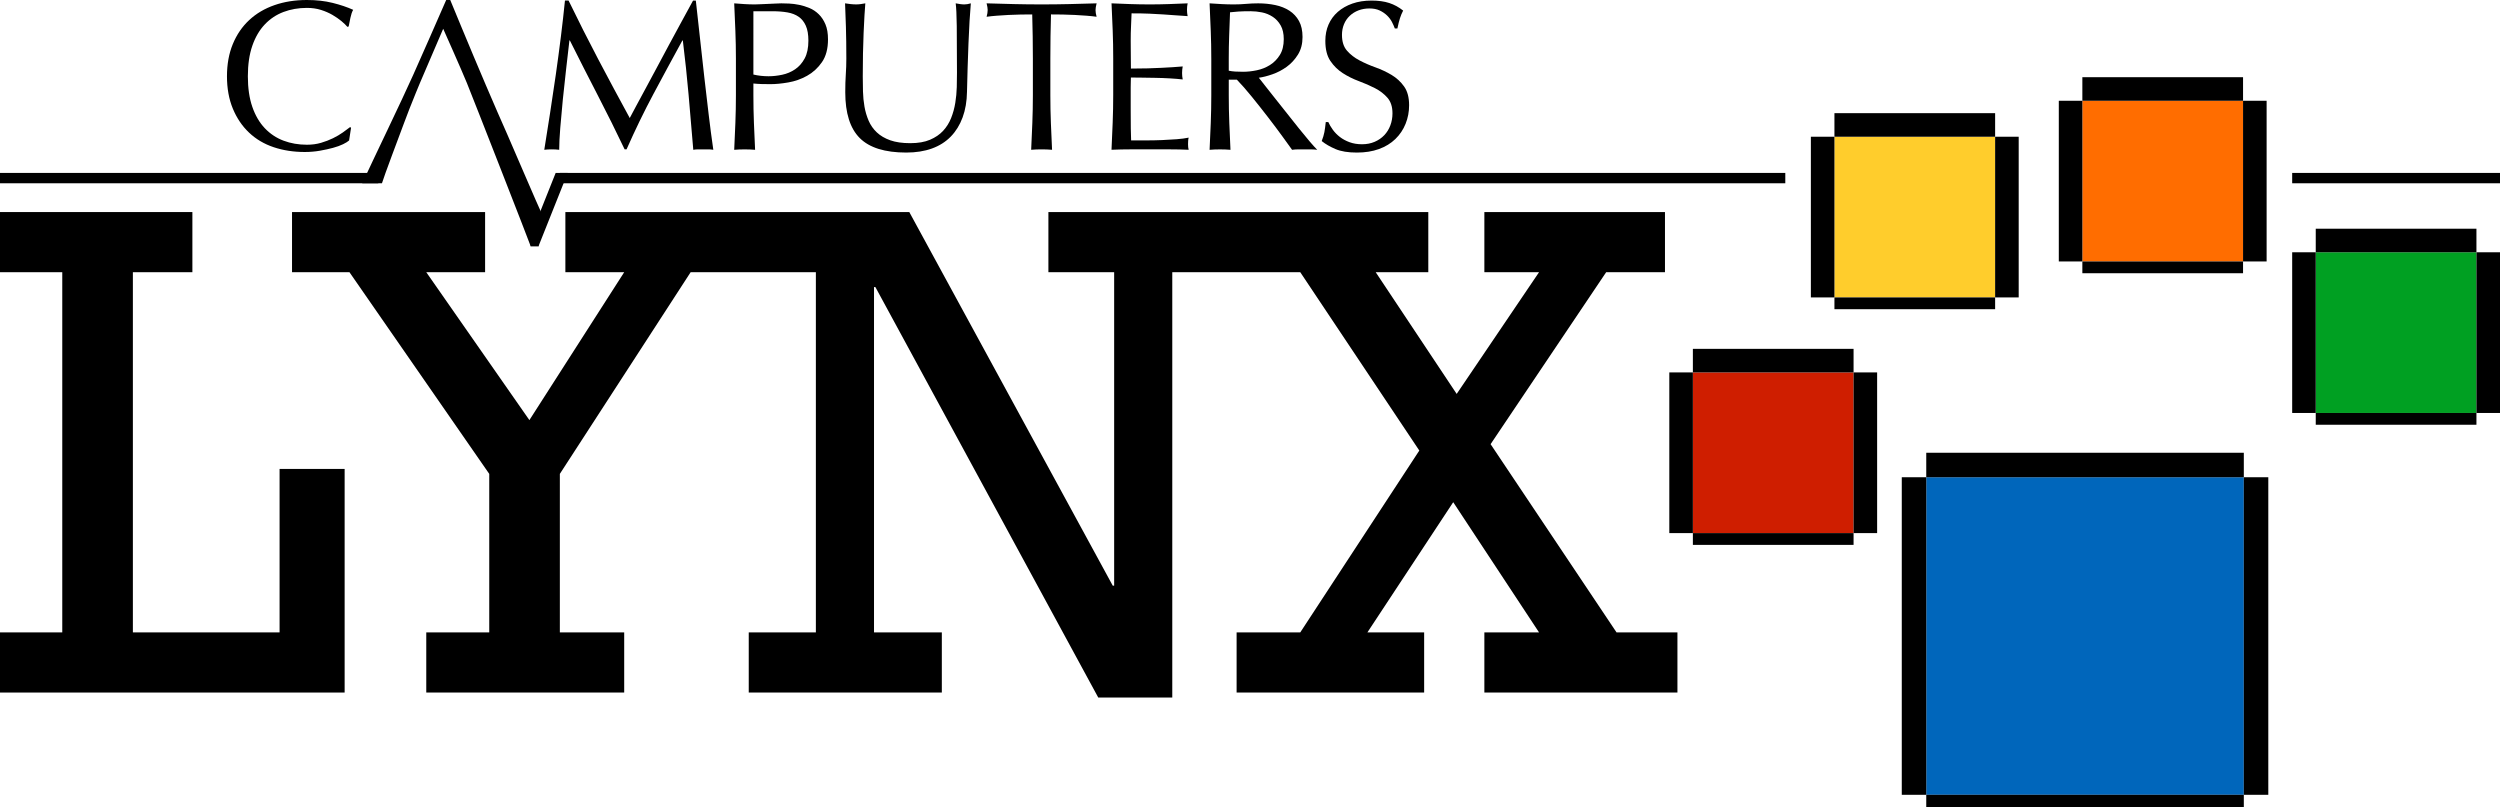 <?xml version="1.0" encoding="utf-8"?>
<!-- Generator: Adobe Illustrator 25.2.3, SVG Export Plug-In . SVG Version: 6.00 Build 0)  -->
<svg version="1.1" id="Layer_1" xmlns="http://www.w3.org/2000/svg" xmlns:xlink="http://www.w3.org/1999/xlink" x="0px" y="0px"
	 viewBox="0 0 3839 1239.3" style="enable-background:new 0 0 3839 1239.3;" xml:space="preserve">
<style type="text/css">
	.st0{fill:#CF1E00;}
	.st1{fill:#FFCD2C;}
	.st2{fill:#FF6D00;}
	.st3{fill:#00A022;}
	.st4{fill:#0066BB;}
	.st5{fill:#FFFFFF;}
</style>
<g>
	<g>
		<g>
			<polygon points="429.32,971.11 204.04,971.11 204.04,418 295.43,418 295.43,325.63 0,325.63 0,418 95.63,418 95.63,971.11 
				0,971.11 0,1063.47 529.22,1063.47 529.22,720.09 429.32,720.09 			"/>
		</g>
		<g>
			<polygon points="2482.35,971.11 2288.96,682.06 2466.43,418 2556.74,418 2556.74,325.63 2279.39,325.63 2279.39,418 2363.35,418 
				2236.88,604.9 2112.53,418 2193.3,418 2193.3,325.63 1906.42,325.63 1903.19,325.63 1609.92,325.63 1609.92,418 1710.89,418 
				1710.89,899.39 1708.76,899.39 1396.31,325.63 1156.19,325.63 1149.77,325.63 868.19,325.63 868.19,418 958.52,418 
				812.93,645.11 654.58,418 744.92,418 744.92,325.63 448.43,325.63 448.43,418 536.63,418 751.29,727.7 751.29,971.11 
				654.58,971.11 654.58,1063.47 958.52,1063.47 958.52,971.11 859.7,971.11 859.7,727.7 1060.55,418 1149.77,418 1156.19,418 
				1252.85,418 1252.85,971.11 1149.77,971.11 1149.77,1063.47 1446.27,1063.47 1446.27,971.11 1342.13,971.11 1342.13,440.82 
				1344.24,440.82 1686.44,1071.08 1800.15,1071.08 1800.15,418 1903.19,418 1906.42,418 1996.69,418 2179.49,691.84 
				1996.69,971.11 1898.93,971.11 1898.93,1063.47 2186.92,1063.47 2186.92,971.11 2099.78,971.11 2231.56,771.16 2363.35,971.11 
				2279.39,971.11 2279.39,1063.47 2575.87,1063.47 2575.87,971.11 			"/>
		</g>
	</g>
	<g>
		<rect x="2599.58" y="571.88" class="st0" width="246.76" height="246.76"/>
		<rect x="2599.58" y="535.69" width="246.76" height="36.18"/>
		<rect x="2599.58" y="818.63" width="246.76" height="18.09"/>
		
			<rect x="2458.11" y="677.16" transform="matrix(-1.836970e-16 1 -1 -1.836970e-16 3276.739 -1886.23)" width="246.76" height="36.18"/>
		
			<rect x="2741.05" y="677.16" transform="matrix(-1.836970e-16 1 -1 -1.836970e-16 3559.68 -2169.171)" width="246.76" height="36.18"/>
	</g>
	<g>
		<rect x="2816.96" y="209.96" class="st1" width="246.76" height="246.76"/>
		<rect x="2816.96" y="173.78" width="246.76" height="36.18"/>
		<rect x="2816.96" y="456.72" width="246.76" height="18.09"/>
		
			<rect x="2675.49" y="315.25" transform="matrix(-1.836970e-16 1 -1 -1.836970e-16 3132.209 -2465.525)" width="246.76" height="36.18"/>
		
			<rect x="2958.43" y="315.25" transform="matrix(-1.836970e-16 1 -1 -1.836970e-16 3415.15 -2748.466)" width="246.76" height="36.18"/>
	</g>
	<g>
		<rect x="3197.67" y="154.74" class="st2" width="246.76" height="246.76"/>
		<rect x="3197.67" y="118.55" width="246.76" height="36.18"/>
		<rect x="3197.67" y="401.49" width="246.76" height="18.09"/>
		
			<rect x="3056.2" y="260.02" transform="matrix(-1.836970e-16 1 -1 -1.836970e-16 3457.696 -2901.465)" width="246.76" height="36.18"/>
		
			<rect x="3339.14" y="260.02" transform="matrix(-1.836970e-16 1 -1 -1.836970e-16 3740.637 -3184.406)" width="246.76" height="36.18"/>
	</g>
	<g>
		<rect x="3556.06" y="387.39" class="st3" width="246.76" height="246.76"/>
		<rect x="3556.06" y="351.21" width="246.76" height="36.18"/>
		<rect x="3556.06" y="634.15" width="246.76" height="18.09"/>
		
			<rect x="3414.59" y="492.68" transform="matrix(-1.836970e-16 1 -1 -1.836970e-16 4048.741 -3027.195)" width="246.76" height="36.18"/>
		
			<rect x="3697.53" y="492.68" transform="matrix(-1.836970e-16 1 -1 -1.836970e-16 4331.682 -3310.135)" width="246.76" height="36.18"/>
	</g>
	<g>
		<rect x="2957.96" y="732.86" class="st4" width="487.64" height="487.64"/>
		<rect x="2957.96" y="695.25" width="487.64" height="37.6"/>
		
			<rect x="2695.34" y="957.88" transform="matrix(-1.836970e-16 1 -1 -1.836970e-16 3915.839 -1962.486)" width="487.64" height="37.6"/>
		
			<rect x="3220.58" y="957.88" transform="matrix(-1.836970e-16 1 -1 -1.836970e-16 4441.083 -2487.729)" width="487.64" height="37.6"/>
		<rect x="2957.96" y="1220.5" width="487.64" height="18.8"/>
	</g>
	<g>
		<path d="M918.76,91.23c15.39,29.25,31.48,59.25,48.28,90.02c2.18-4.14,5.35-10.09,9.49-17.84c4.14-7.74,8.95-16.64,14.4-26.68
			c5.45-10.04,11.29-20.89,17.51-32.57c6.22-11.67,12.55-23.51,18.99-35.52c6.43-12,12.82-23.78,19.15-35.35
			c6.33-11.56,12.22-22.37,17.68-32.41h4.26c2.4,20.95,4.63,41.2,6.71,60.72c2.07,19.53,4.2,38.74,6.38,57.61
			c2.18,18.88,4.36,37.54,6.55,55.98c2.18,18.44,4.58,36.72,7.2,54.83c-2.62-0.44-5.19-0.65-7.69-0.65c-2.51,0-5.07,0-7.69,0
			c-2.62,0-5.19,0-7.69,0c-2.51,0-5.07,0.21-7.69,0.65c-2.4-29.02-4.8-57.17-7.2-84.46c-2.4-27.28-5.35-55.1-8.84-83.47h-0.66
			c-15.06,27.5-29.84,54.83-44.36,82c-14.52,27.17-28.32,55.6-41.41,85.27h-2.95c-13.09-27.5-26.79-55.05-41.08-82.66
			c-14.3-27.6-28.64-55.81-43.05-84.62h-0.65c-1.53,13.53-3.22,28.21-5.07,44.03c-1.86,15.82-3.55,31.43-5.07,46.81
			c-1.53,15.39-2.84,29.9-3.93,43.54c-1.09,13.64-1.64,24.83-1.64,33.55c-3.49-0.44-7.31-0.65-11.46-0.65
			c-4.15,0-7.97,0.21-11.46,0.65c2.83-17.68,5.78-36.34,8.84-55.98c3.05-19.64,6-39.39,8.84-59.25c2.83-19.86,5.45-39.45,7.86-58.76
			c2.4-19.31,4.47-37.7,6.22-55.16h5.56C888.16,31.87,903.38,61.99,918.76,91.23z"/>
		<path d="M1130.07,89.92c0-14.4-0.28-28.53-0.82-42.39c-0.55-13.86-1.15-27.99-1.8-42.39c5.24,0.44,10.53,0.82,15.88,1.15
			c5.35,0.33,10.64,0.49,15.88,0.49c2.62,0,5.78-0.11,9.49-0.33c3.71-0.21,7.47-0.38,11.29-0.49c3.82-0.11,7.47-0.27,10.97-0.49
			c3.49-0.21,6.43-0.33,8.84-0.33c3.27,0,7.31,0.11,12.11,0.33c4.8,0.22,9.87,0.87,15.22,1.96c5.34,1.09,10.64,2.73,15.88,4.91
			c5.24,2.18,9.98,5.35,14.24,9.49c4.26,4.15,7.69,9.33,10.31,15.55c2.62,6.22,3.93,13.91,3.93,23.08c0,14.4-3.11,26.08-9.33,35.03
			c-6.22,8.95-13.86,15.93-22.91,20.95c-9.06,5.02-18.66,8.4-28.81,10.15c-10.15,1.75-19.15,2.62-27.01,2.62
			c-5.02,0-9.61-0.05-13.75-0.16c-4.15-0.11-8.4-0.38-12.77-0.82v18c0,14.4,0.27,28.59,0.82,42.56c0.54,13.97,1.15,27.72,1.8,41.25
			c-5.02-0.44-10.37-0.65-16.04-0.65c-5.68,0-11.02,0.21-16.04,0.65c0.65-13.53,1.25-27.28,1.8-41.25
			c0.54-13.96,0.82-28.15,0.82-42.56V89.92z M1156.91,114.47c7.42,1.75,15.17,2.62,23.24,2.62c6.76,0,13.75-0.76,20.95-2.29
			c7.2-1.52,13.8-4.31,19.8-8.35c6-4.04,10.91-9.6,14.73-16.69c3.82-7.09,5.73-16.2,5.73-27.33c0-9.38-1.31-17.02-3.93-22.91
			c-2.62-5.89-6.28-10.47-10.97-13.75c-4.7-3.27-10.42-5.51-17.19-6.71c-6.77-1.2-14.4-1.8-22.91-1.8h-29.46V114.47z"/>
		<path d="M1469.53,111.52c0-30.99-0.11-54.88-0.33-71.69c-0.22-16.8-0.77-28.37-1.64-34.7c2.4,0.44,4.69,0.82,6.87,1.15
			c2.18,0.33,4.36,0.49,6.55,0.49c2.83,0,6.11-0.54,9.82-1.64c-0.65,7.64-1.31,16.75-1.96,27.33c-0.65,10.59-1.2,21.93-1.64,34.04
			c-0.44,12.11-0.87,24.55-1.31,37.32c-0.44,12.77-0.77,25.15-0.98,37.15c-0.22,14.62-2.45,27.72-6.71,39.28
			c-4.26,11.57-10.31,21.39-18.17,29.46c-7.86,8.08-17.51,14.19-28.97,18.33c-11.46,4.14-24.61,6.22-39.45,6.22
			c-32.73,0-56.52-7.42-71.36-22.26c-14.84-14.84-22.26-38.3-22.26-70.38c0-10.26,0.27-19.36,0.82-27.33
			c0.54-7.96,0.82-16.09,0.82-24.39c0-18.33-0.22-34.59-0.65-48.78c-0.44-14.18-0.87-26.19-1.31-36.01
			c2.62,0.44,5.45,0.82,8.51,1.15c3.05,0.33,5.89,0.49,8.51,0.49c2.4,0,4.75-0.16,7.04-0.49c2.29-0.33,4.63-0.71,7.04-1.15
			c-0.44,4.8-0.87,11.08-1.31,18.82c-0.44,7.75-0.87,16.53-1.31,26.35c-0.44,9.82-0.77,20.41-0.98,31.75
			c-0.22,11.35-0.33,23.13-0.33,35.35c0,7.42,0.11,15.11,0.33,23.08c0.21,7.97,0.98,15.71,2.29,23.24
			c1.31,7.53,3.44,14.73,6.38,21.61c2.95,6.87,7.14,12.88,12.6,18c5.45,5.13,12.33,9.17,20.62,12.11
			c8.29,2.95,18.55,4.42,30.77,4.42c12,0,22.1-1.74,30.28-5.24c8.18-3.49,14.89-8.07,20.13-13.75c5.24-5.67,9.33-12.22,12.28-19.64
			c2.95-7.42,5.07-15.17,6.38-23.24c1.31-8.07,2.07-16.15,2.29-24.22C1469.41,125.71,1469.53,118.29,1469.53,111.52z"/>
		<path d="M1585.08,22.16c-5.68,0-11.62,0.06-17.84,0.16c-6.22,0.11-12.44,0.33-18.66,0.65c-6.22,0.33-12.22,0.71-18,1.15
			c-5.78,0.44-10.97,0.98-15.55,1.64c1.09-3.93,1.64-7.42,1.64-10.48c0-2.4-0.55-5.78-1.64-10.15c14.4,0.44,28.48,0.82,42.23,1.15
			c13.75,0.33,27.82,0.49,42.23,0.49s28.48-0.16,42.23-0.49c13.75-0.33,27.82-0.71,42.23-1.15c-1.09,4.37-1.64,7.86-1.64,10.47
			c0,2.84,0.54,6.22,1.64,10.15c-4.58-0.66-9.77-1.2-15.55-1.64c-5.78-0.43-11.78-0.82-18-1.15c-6.22-0.33-12.44-0.54-18.66-0.65
			c-6.22-0.11-12.17-0.16-17.84-0.16c-0.66,22.48-0.98,45.07-0.98,67.76v56.3c0,14.4,0.27,28.59,0.82,42.56
			c0.54,13.97,1.15,27.72,1.8,41.25c-5.02-0.44-10.37-0.65-16.04-0.65c-5.68,0-11.02,0.21-16.04,0.65
			c0.65-13.53,1.25-27.28,1.8-41.25c0.54-13.96,0.82-28.15,0.82-42.56v-56.3C1586.06,67.22,1585.74,44.64,1585.08,22.16z"/>
		<path d="M1708.66,47.03c-0.55-13.96-1.15-27.93-1.8-41.9c9.82,0.44,19.58,0.82,29.3,1.15c9.71,0.33,19.48,0.49,29.3,0.49
			s19.53-0.16,29.13-0.49c9.6-0.33,19.31-0.71,29.13-1.15c-0.65,3.27-0.98,6.55-0.98,9.82s0.33,6.55,0.98,9.82
			c-6.99-0.43-13.37-0.87-19.15-1.31c-5.78-0.44-11.9-0.87-18.33-1.31c-6.44-0.43-13.48-0.82-21.11-1.15
			c-7.64-0.33-16.81-0.49-27.5-0.49c-0.22,6.99-0.49,13.64-0.82,19.97c-0.33,6.33-0.49,13.53-0.49,21.61
			c0,8.51,0.05,16.81,0.16,24.88c0.11,8.08,0.16,14.19,0.16,18.33c9.6,0,18.22-0.11,25.86-0.33c7.64-0.21,14.62-0.49,20.95-0.82
			c6.33-0.33,12.16-0.66,17.51-0.98c5.34-0.33,10.42-0.71,15.22-1.15c-0.65,3.27-0.98,6.66-0.98,10.15c0,3.27,0.33,6.55,0.98,9.82
			c-5.68-0.65-12.28-1.2-19.81-1.64c-7.53-0.43-15.06-0.71-22.59-0.82c-7.53-0.11-14.62-0.21-21.28-0.33
			c-6.66-0.11-11.95-0.16-15.88-0.16c0,1.96-0.06,4.09-0.16,6.38c-0.11,2.29-0.16,5.19-0.16,8.67v12.77v19.64
			c0,12.44,0.05,22.7,0.16,30.77c0.11,8.08,0.27,14.19,0.49,18.33c7.2,0,14.84,0,22.91,0c8.29,0,16.42-0.16,24.39-0.49
			c7.96-0.33,15.49-0.76,22.59-1.31c7.09-0.54,13.26-1.36,18.5-2.46c-0.44,1.53-0.71,3.22-0.82,5.07c-0.11,1.86-0.16,3.55-0.16,5.07
			c0,3.49,0.33,6.33,0.98,8.51c-9.82-0.44-19.59-0.65-29.3-0.65c-9.71,0-19.59,0-29.62,0c-10.04,0-19.97,0-29.79,0
			c-9.82,0-19.75,0.21-29.79,0.65c0.65-13.96,1.25-27.88,1.8-41.74c0.54-13.86,0.82-27.99,0.82-42.39v-56.3
			C1709.47,75.19,1709.2,61,1708.66,47.03z"/>
		<path d="M1860.05,89.92c0-14.4-0.28-28.53-0.82-42.39c-0.55-13.86-1.15-27.99-1.8-42.39c6.33,0.44,12.55,0.82,18.66,1.15
			c6.11,0.33,12.33,0.49,18.66,0.49c6.33,0,12.55-0.27,18.66-0.82c6.11-0.54,12.33-0.82,18.66-0.82c9.17,0,17.89,0.87,26.19,2.62
			c8.29,1.75,15.55,4.64,21.77,8.67c6.22,4.04,11.13,9.33,14.73,15.88c3.6,6.55,5.4,14.73,5.4,24.55c0,10.48-2.35,19.48-7.04,27.01
			c-4.7,7.53-10.42,13.75-17.19,18.66c-6.77,4.91-14.02,8.73-21.77,11.46c-7.75,2.73-14.79,4.53-21.11,5.4
			c2.62,3.27,6.22,7.86,10.8,13.75c4.58,5.89,9.71,12.39,15.39,19.48c5.67,7.09,11.56,14.52,17.68,22.26
			c6.11,7.75,12,15.17,17.68,22.26c5.67,7.09,11.02,13.59,16.04,19.48c5.02,5.89,9.05,10.37,12.11,13.42
			c-3.27-0.44-6.55-0.65-9.82-0.65c-3.27,0-6.55,0-9.82,0c-3.06,0-6.22,0-9.49,0s-6.44,0.21-9.49,0.65
			c-3.27-4.58-8.24-11.46-14.89-20.62c-6.66-9.17-14.03-18.99-22.1-29.46c-8.08-10.48-16.32-20.89-24.72-31.26
			c-8.4-10.36-16.1-19.15-23.08-26.35h-12.44v23.9c0,14.4,0.27,28.59,0.82,42.56c0.54,13.97,1.15,27.72,1.8,41.25
			c-5.02-0.44-10.37-0.65-16.04-0.65c-5.68,0-11.02,0.21-16.04,0.65c0.65-13.53,1.25-27.28,1.8-41.25
			c0.54-13.96,0.82-28.15,0.82-42.56V89.92z M1886.9,108.58c3.05,0.65,6.38,1.09,9.98,1.31c3.6,0.22,7.58,0.33,11.95,0.33
			c6.76,0,13.8-0.76,21.11-2.29c7.31-1.52,14.02-4.2,20.13-8.02c6.11-3.82,11.18-8.95,15.22-15.39c4.04-6.43,6.06-14.57,6.06-24.39
			c0-8.51-1.59-15.55-4.75-21.11c-3.17-5.56-7.26-9.98-12.28-13.26c-5.02-3.27-10.47-5.51-16.37-6.71c-5.89-1.2-11.68-1.8-17.35-1.8
			c-7.64,0-13.97,0.16-18.99,0.49c-5.02,0.33-9.28,0.71-12.77,1.15c-0.44,12-0.88,23.9-1.31,35.68
			c-0.44,11.78-0.65,23.57-0.65,35.35V108.58z"/>
		<path d="M2046.8,199.42c2.95,4.04,6.55,7.69,10.8,10.97c4.26,3.27,9.22,5.95,14.89,8.02c5.67,2.08,12,3.11,18.99,3.11
			c7.2,0,13.69-1.25,19.48-3.76c5.78-2.51,10.69-5.89,14.73-10.15c4.04-4.26,7.15-9.27,9.33-15.06c2.18-5.78,3.27-11.95,3.27-18.5
			c0-10.04-2.57-18-7.69-23.9c-5.13-5.89-11.51-10.8-19.15-14.73c-7.64-3.93-15.88-7.53-24.71-10.8
			c-8.84-3.27-17.08-7.37-24.72-12.28c-7.64-4.91-14.02-11.18-19.15-18.82c-5.13-7.64-7.69-17.89-7.69-30.77
			c0-9.17,1.64-17.51,4.91-25.04c3.27-7.53,8.02-14.02,14.24-19.48c6.22-5.45,13.69-9.71,22.42-12.77
			c8.73-3.05,18.55-4.58,29.46-4.58c10.48,0,19.53,1.26,27.17,3.76c7.64,2.51,14.73,6.38,21.28,11.62
			c-1.96,3.71-3.6,7.64-4.91,11.78c-1.31,4.15-2.62,9.39-3.93,15.71h-3.93c-1.1-3.05-2.57-6.38-4.42-9.98
			c-1.86-3.6-4.37-6.93-7.53-9.98c-3.17-3.05-6.93-5.62-11.29-7.69c-4.37-2.07-9.61-3.11-15.71-3.11c-6.11,0-11.73,0.98-16.86,2.95
			c-5.13,1.96-9.6,4.75-13.42,8.35c-3.82,3.6-6.77,7.91-8.84,12.93c-2.08,5.02-3.11,10.48-3.11,16.37c0,10.26,2.56,18.33,7.69,24.22
			c5.12,5.89,11.51,10.86,19.15,14.89c7.64,4.04,15.88,7.64,24.72,10.8c8.84,3.17,17.07,7.04,24.71,11.62
			c7.64,4.58,14.02,10.47,19.15,17.68c5.12,7.2,7.69,16.81,7.69,28.81c0,10.04-1.8,19.53-5.4,28.48
			c-3.6,8.95-8.84,16.75-15.71,23.41c-6.87,6.66-15.28,11.78-25.21,15.39c-9.93,3.6-21.23,5.4-33.88,5.4c-13.53,0-24.5-1.8-32.9-5.4
			c-8.4-3.6-15.44-7.69-21.11-12.28c1.96-5.02,3.32-9.54,4.09-13.58c0.76-4.04,1.47-9.22,2.13-15.55h3.93
			C2041.51,191.4,2043.86,195.38,2046.8,199.42z"/>
	</g>
	<g>
		<path d="M778.93,206.23c-4.47-10.04-9.48-21.44-15.05-34.21c-5.57-12.76-11.51-26.56-17.85-41.41
			c-6.31-14.83-12.65-29.78-18.99-44.85s-12.55-29.95-18.65-44.68C702.29,26.36,696.61,12.66,691.38,0h-6.21
			c-17.04,39.07-33.95,77.48-50.75,115.23c-16.81,37.75-60.49,128.02-78.17,166.21c0.01,0,30.28,0,30.28,0
			c2.84-10.03,27.47-75.04,33.14-90.44c5.67-15.38,12.01-31.58,18.99-48.6c0.01,0,6.24-15.06,6.23-15.06l35.67-83.15
			c0,0,27.76,62.15,36.34,83.15c10.28,25.18,96.57,246,98.1,251.01c3.06-0.43,13.27-52.03,16.33-51.59
			C828.5,321.52,783.41,216.28,778.93,206.23z"/>
	</g>
	<g>
		<path d="M526.77,221.46c-4.26,2.08-9.39,3.93-15.39,5.56c-6,1.64-12.72,3.11-20.13,4.42c-7.42,1.31-15.17,1.96-23.24,1.96
			c-17.24,0-33.17-2.46-47.79-7.37c-14.62-4.91-27.23-12.38-37.81-22.42c-10.59-10.04-18.88-22.31-24.88-36.83
			c-6-14.51-9-31.04-9-49.59c0-18.55,3-35.08,9-49.59c6-14.51,14.4-26.79,25.21-36.83c10.8-10.04,23.73-17.68,38.79-22.91
			C436.58,2.62,453.17,0,471.28,0c14.4,0,27.55,1.47,39.45,4.42c11.89,2.95,22.42,6.5,31.59,10.64c-1.75,3.06-3.17,7.2-4.26,12.44
			c-1.09,5.24-1.96,9.61-2.62,13.09l-1.96,0.66c-2.18-2.62-5.24-5.56-9.17-8.84c-3.93-3.27-8.51-6.43-13.75-9.49
			c-5.24-3.05-11.13-5.62-17.68-7.69c-6.55-2.07-13.75-3.11-21.6-3.11c-12.88,0-24.83,2.08-35.84,6.22
			c-11.02,4.15-20.62,10.53-28.81,19.15c-8.18,8.62-14.57,19.53-19.15,32.73c-4.58,13.21-6.87,28.86-6.87,46.97
			c0,18.12,2.29,33.77,6.87,46.97c4.58,13.21,10.97,24.12,19.15,32.73c8.18,8.62,17.78,15.01,28.81,19.15
			c11.02,4.15,22.97,6.22,35.84,6.22c7.86,0,15.11-0.98,21.77-2.95c6.65-1.96,12.77-4.31,18.33-7.04
			c5.56-2.73,10.58-5.67,15.06-8.84c4.47-3.16,8.23-5.94,11.29-8.35l1.31,1.31l-2.95,19.31
			C534.13,217.48,531.02,219.38,526.77,221.46z"/>
	</g>
	<g>
		<rect x="859.72" y="265.54" width="1881.79" height="15.9"/>
	</g>
	<g>
		<rect x="3519.88" y="265.54" width="319.12" height="15.9"/>
	</g>
	<g>
		<rect x="0" y="265.54" width="580.95" height="15.9"/>
	</g>
	<polygon points="812.2,368.63 826.82,378.35 871.78,265.54 853.28,265.54 	"/>
	<rect x="815.01" y="366.54" width="11.81" height="11.81"/>
</g>
</svg>
